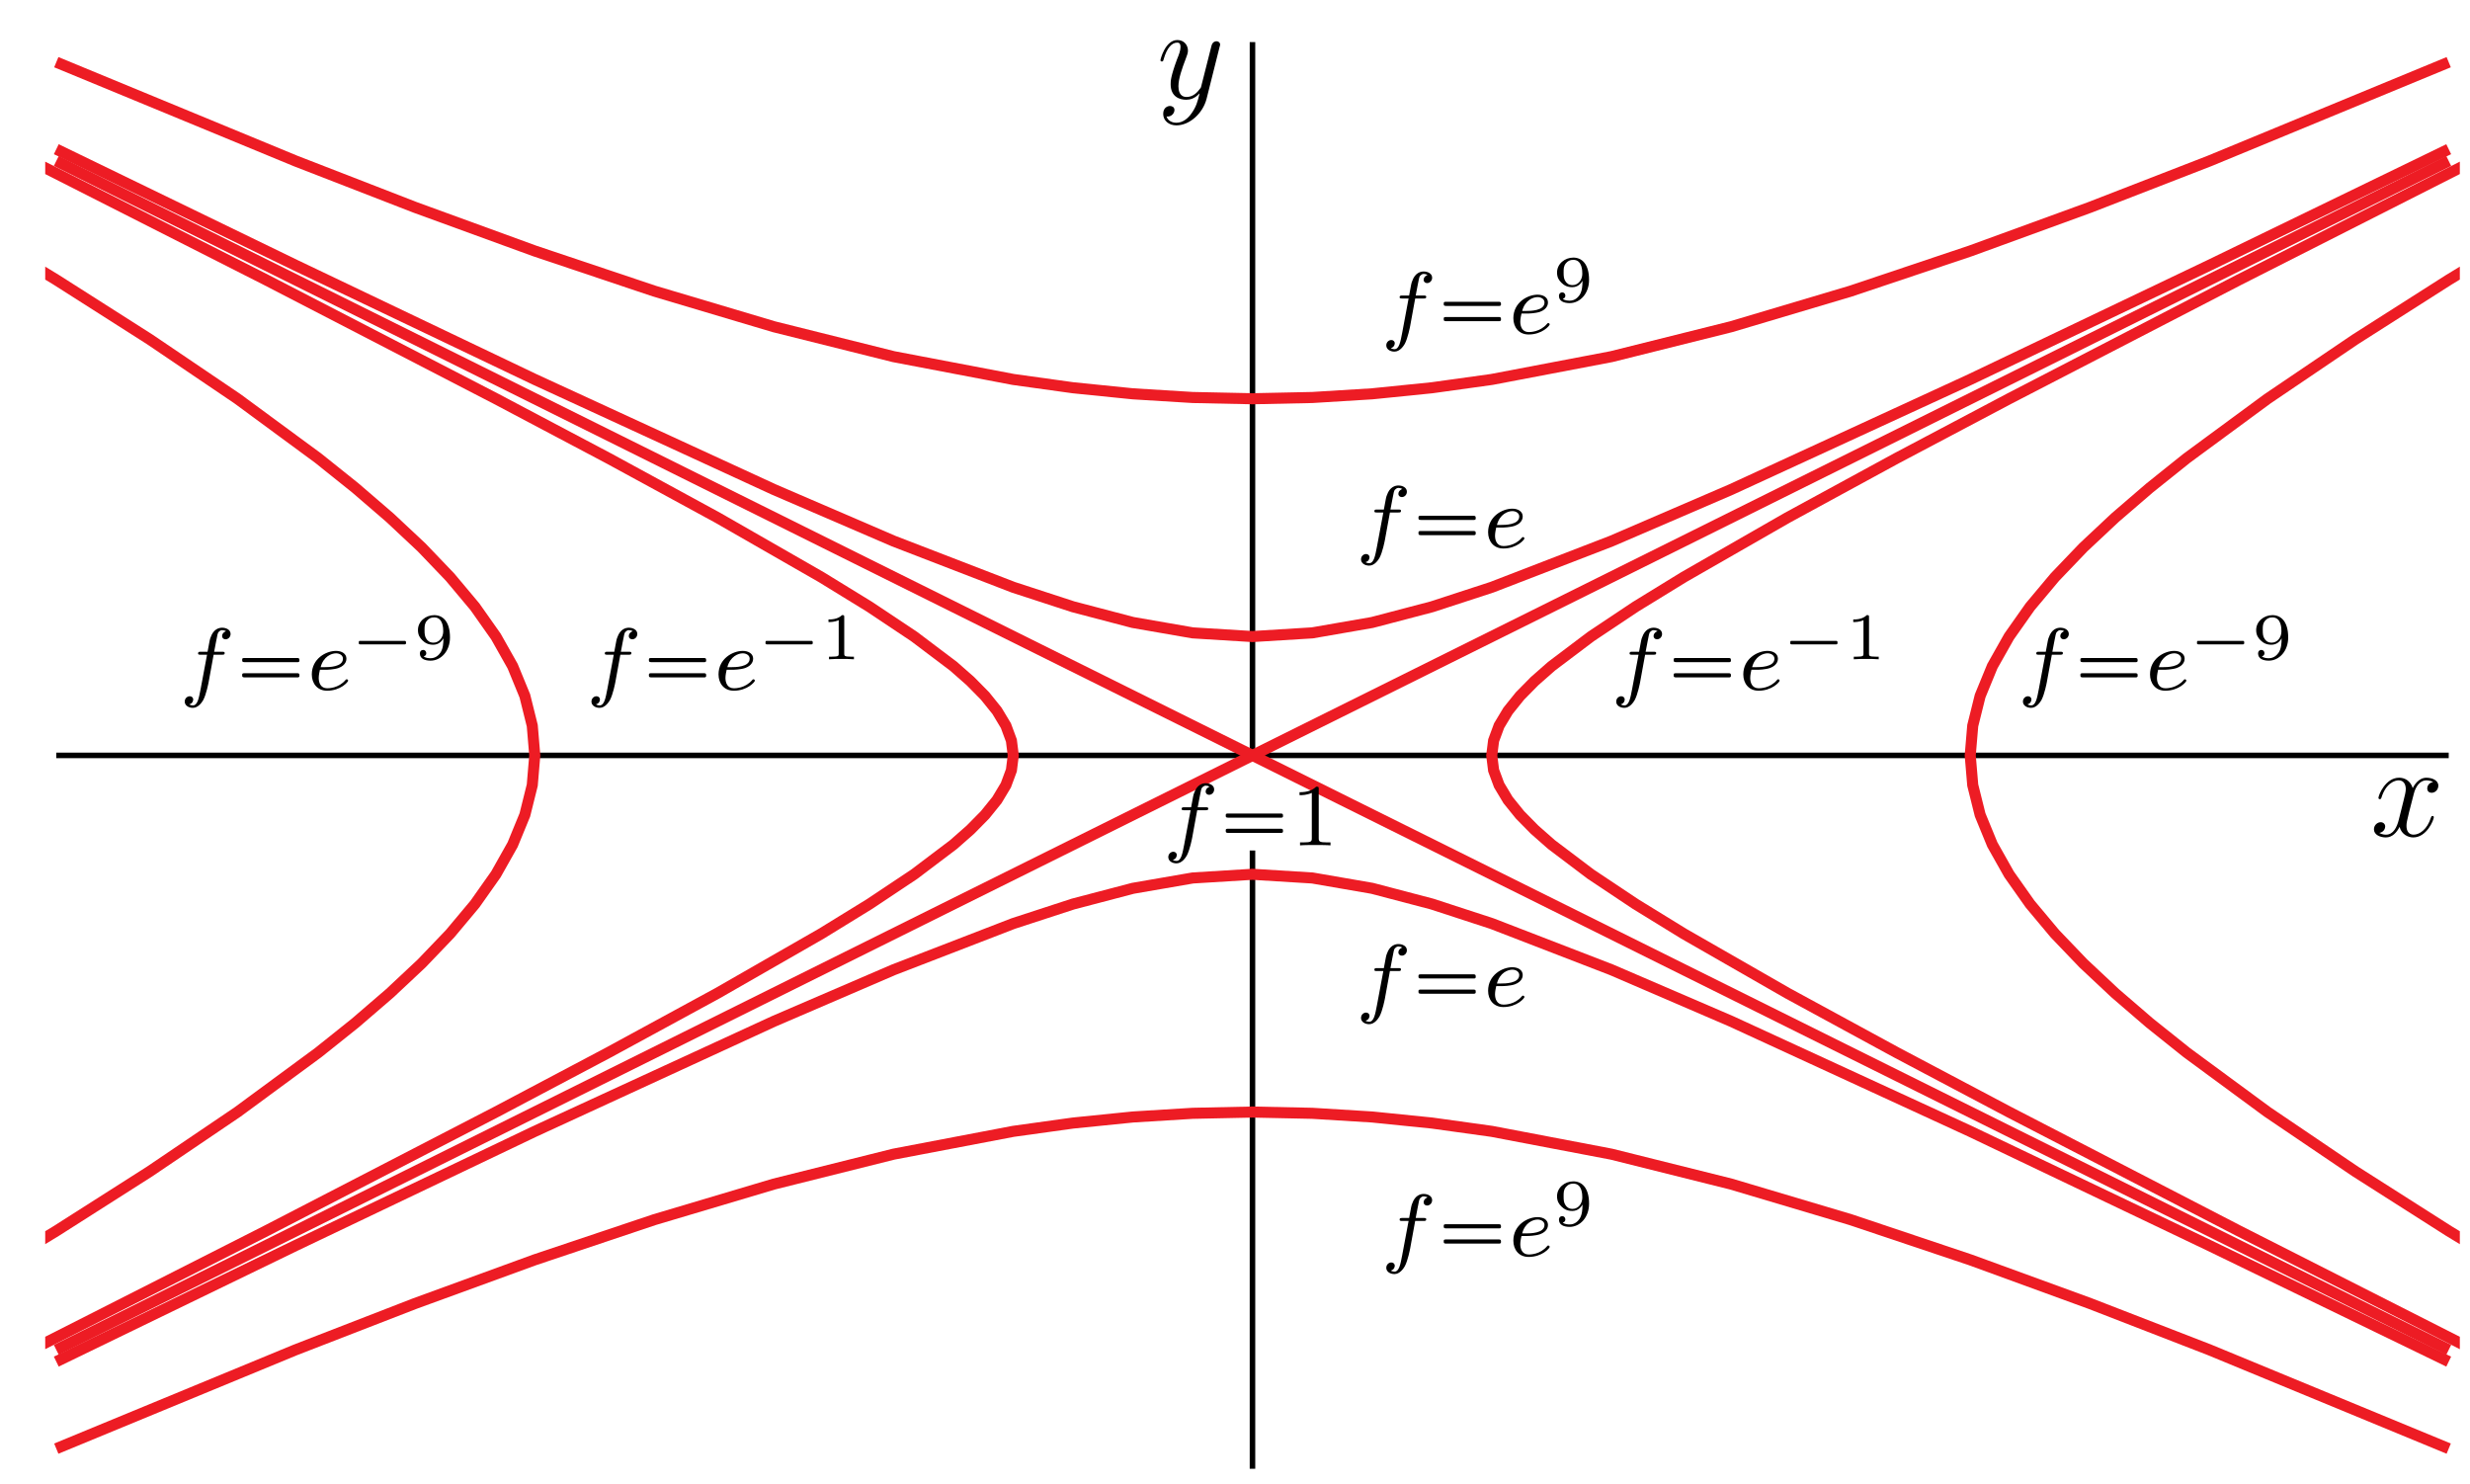 <?xml version="1.0" encoding="UTF-8"?>
<svg xmlns="http://www.w3.org/2000/svg" xmlns:xlink="http://www.w3.org/1999/xlink" width="223pt" height="134pt" viewBox="0 0 223 134" version="1.1">
<defs>
<g>
<symbol overflow="visible" id="glyph0-0">
<path style="stroke:none;" d=""/>
</symbol>
<symbol overflow="visible" id="glyph0-1">
<path style="stroke:none;" d="M 5.672 -4.875 C 5.281 -4.812 5.141 -4.516 5.141 -4.297 C 5.141 -4 5.359 -3.906 5.531 -3.906 C 5.891 -3.906 6.141 -4.219 6.141 -4.547 C 6.141 -5.047 5.562 -5.266 5.062 -5.266 C 4.344 -5.266 3.938 -4.547 3.828 -4.328 C 3.547 -5.219 2.812 -5.266 2.594 -5.266 C 1.375 -5.266 0.734 -3.703 0.734 -3.438 C 0.734 -3.391 0.781 -3.328 0.859 -3.328 C 0.953 -3.328 0.984 -3.406 1 -3.453 C 1.406 -4.781 2.219 -5.031 2.562 -5.031 C 3.094 -5.031 3.203 -4.531 3.203 -4.25 C 3.203 -3.984 3.125 -3.703 2.984 -3.125 L 2.578 -1.5 C 2.406 -0.781 2.062 -0.125 1.422 -0.125 C 1.359 -0.125 1.062 -0.125 0.812 -0.281 C 1.25 -0.359 1.344 -0.719 1.344 -0.859 C 1.344 -1.094 1.156 -1.25 0.938 -1.25 C 0.641 -1.25 0.328 -0.984 0.328 -0.609 C 0.328 -0.109 0.891 0.125 1.406 0.125 C 1.984 0.125 2.391 -0.328 2.641 -0.828 C 2.828 -0.125 3.438 0.125 3.875 0.125 C 5.094 0.125 5.734 -1.453 5.734 -1.703 C 5.734 -1.766 5.688 -1.812 5.625 -1.812 C 5.516 -1.812 5.5 -1.75 5.469 -1.656 C 5.141 -0.609 4.453 -0.125 3.906 -0.125 C 3.484 -0.125 3.266 -0.438 3.266 -0.922 C 3.266 -1.188 3.312 -1.375 3.5 -2.156 L 3.922 -3.797 C 4.094 -4.5 4.5 -5.031 5.062 -5.031 C 5.078 -5.031 5.422 -5.031 5.672 -4.875 Z M 5.672 -4.875 "/>
</symbol>
<symbol overflow="visible" id="glyph0-2">
<path style="stroke:none;" d="M 3.141 1.344 C 2.828 1.797 2.359 2.203 1.766 2.203 C 1.625 2.203 1.047 2.172 0.875 1.625 C 0.906 1.641 0.969 1.641 0.984 1.641 C 1.344 1.641 1.594 1.328 1.594 1.047 C 1.594 0.781 1.359 0.688 1.188 0.688 C 0.984 0.688 0.578 0.828 0.578 1.406 C 0.578 2.016 1.094 2.438 1.766 2.438 C 2.969 2.438 4.172 1.344 4.5 0.016 L 5.672 -4.656 C 5.688 -4.703 5.719 -4.781 5.719 -4.859 C 5.719 -5.031 5.562 -5.156 5.391 -5.156 C 5.281 -5.156 5.031 -5.109 4.938 -4.75 L 4.047 -1.234 C 4 -1.016 4 -0.984 3.891 -0.859 C 3.656 -0.531 3.266 -0.125 2.688 -0.125 C 2.016 -0.125 1.953 -0.781 1.953 -1.094 C 1.953 -1.781 2.281 -2.703 2.609 -3.562 C 2.734 -3.906 2.812 -4.078 2.812 -4.312 C 2.812 -4.812 2.453 -5.266 1.859 -5.266 C 0.766 -5.266 0.328 -3.531 0.328 -3.438 C 0.328 -3.391 0.375 -3.328 0.453 -3.328 C 0.562 -3.328 0.578 -3.375 0.625 -3.547 C 0.906 -4.547 1.359 -5.031 1.828 -5.031 C 1.938 -5.031 2.141 -5.031 2.141 -4.641 C 2.141 -4.328 2.016 -3.984 1.828 -3.531 C 1.25 -1.953 1.25 -1.562 1.25 -1.281 C 1.25 -0.141 2.062 0.125 2.656 0.125 C 3 0.125 3.438 0.016 3.844 -0.438 L 3.859 -0.422 C 3.688 0.281 3.562 0.75 3.141 1.344 Z M 3.141 1.344 "/>
</symbol>
<symbol overflow="visible" id="glyph1-0">
<path style="stroke:none;" d=""/>
</symbol>
<symbol overflow="visible" id="glyph1-1">
<path style="stroke:none;" d="M 3.047 -3.172 L 3.797 -3.172 C 3.953 -3.172 4.047 -3.172 4.047 -3.328 C 4.047 -3.438 3.938 -3.438 3.812 -3.438 L 3.094 -3.438 C 3.234 -4.156 3.312 -4.609 3.391 -4.969 C 3.422 -5.094 3.438 -5.188 3.562 -5.281 C 3.672 -5.375 3.734 -5.391 3.812 -5.391 C 3.938 -5.391 4.062 -5.359 4.172 -5.297 C 4.125 -5.281 4.078 -5.266 4.047 -5.234 C 3.906 -5.156 3.812 -5.016 3.812 -4.859 C 3.812 -4.672 3.953 -4.562 4.125 -4.562 C 4.359 -4.562 4.578 -4.766 4.578 -5.047 C 4.578 -5.422 4.188 -5.609 3.812 -5.609 C 3.531 -5.609 3.031 -5.484 2.781 -4.75 C 2.703 -4.562 2.703 -4.547 2.5 -3.438 L 1.891 -3.438 C 1.734 -3.438 1.641 -3.438 1.641 -3.281 C 1.641 -3.172 1.75 -3.172 1.875 -3.172 L 2.453 -3.172 L 1.875 -0.078 C 1.719 0.719 1.609 1.406 1.172 1.406 C 1.156 1.406 0.984 1.406 0.844 1.312 C 1.203 1.219 1.203 0.891 1.203 0.875 C 1.203 0.688 1.062 0.578 0.891 0.578 C 0.672 0.578 0.438 0.766 0.438 1.062 C 0.438 1.406 0.781 1.625 1.172 1.625 C 1.672 1.625 2 1.109 2.109 0.922 C 2.391 0.391 2.578 -0.609 2.594 -0.688 Z M 3.047 -3.172 "/>
</symbol>
<symbol overflow="visible" id="glyph1-2">
<path style="stroke:none;" d="M 1.609 -1.812 C 1.781 -1.812 2.375 -1.828 2.797 -1.969 C 3.484 -2.219 3.516 -2.688 3.516 -2.812 C 3.516 -3.266 3.094 -3.516 2.578 -3.516 C 1.672 -3.516 0.391 -2.812 0.391 -1.391 C 0.391 -0.578 0.891 0.078 1.766 0.078 C 3 0.078 3.672 -0.719 3.672 -0.828 C 3.672 -0.906 3.594 -0.953 3.547 -0.953 C 3.5 -0.953 3.469 -0.938 3.438 -0.891 C 2.812 -0.141 1.906 -0.141 1.781 -0.141 C 1.188 -0.141 1.016 -0.641 1.016 -1.078 C 1.016 -1.328 1.094 -1.688 1.125 -1.812 Z M 1.188 -2.047 C 1.438 -3.016 2.172 -3.297 2.578 -3.297 C 2.891 -3.297 3.203 -3.125 3.203 -2.812 C 3.203 -2.047 1.891 -2.047 1.547 -2.047 Z M 1.188 -2.047 "/>
</symbol>
<symbol overflow="visible" id="glyph2-0">
<path style="stroke:none;" d=""/>
</symbol>
<symbol overflow="visible" id="glyph2-1">
<path style="stroke:none;" d="M 0.781 -2.859 C 0.703 -2.844 0.703 -2.766 0.703 -2.688 C 0.703 -2.625 0.703 -2.531 0.797 -2.516 C 0.844 -2.5 0.891 -2.5 0.938 -2.5 L 5.5 -2.5 C 5.578 -2.5 5.641 -2.5 5.719 -2.5 C 5.75 -2.5 5.797 -2.5 5.828 -2.531 C 5.875 -2.562 5.875 -2.609 5.875 -2.656 C 5.875 -2.734 5.875 -2.844 5.781 -2.859 C 5.75 -2.875 5.719 -2.875 5.672 -2.875 L 0.922 -2.875 C 0.891 -2.875 0.828 -2.875 0.781 -2.859 Z M 0.781 -1.484 C 0.703 -1.469 0.703 -1.391 0.703 -1.328 C 0.703 -1.25 0.703 -1.156 0.797 -1.141 C 0.844 -1.125 0.891 -1.125 0.938 -1.125 L 5.5 -1.125 C 5.578 -1.125 5.641 -1.125 5.719 -1.125 C 5.75 -1.125 5.797 -1.125 5.828 -1.156 C 5.875 -1.188 5.875 -1.25 5.875 -1.297 C 5.875 -1.375 5.875 -1.469 5.781 -1.484 C 5.75 -1.5 5.719 -1.5 5.672 -1.5 L 0.922 -1.5 C 0.891 -1.5 0.828 -1.5 0.781 -1.484 Z M 0.781 -1.484 "/>
</symbol>
<symbol overflow="visible" id="glyph3-0">
<path style="stroke:none;" d=""/>
</symbol>
<symbol overflow="visible" id="glyph3-1">
<path style="stroke:none;" d="M 2.5 -5.078 C 2.5 -5.297 2.484 -5.297 2.266 -5.297 C 1.938 -4.984 1.516 -4.797 0.766 -4.797 L 0.766 -4.531 C 0.984 -4.531 1.406 -4.531 1.875 -4.734 L 1.875 -0.656 C 1.875 -0.359 1.844 -0.266 1.094 -0.266 L 0.812 -0.266 L 0.812 0 C 1.141 -0.031 1.828 -0.031 2.188 -0.031 C 2.547 -0.031 3.234 -0.031 3.562 0 L 3.562 -0.266 L 3.281 -0.266 C 2.531 -0.266 2.5 -0.359 2.5 -0.656 Z M 2.5 -5.078 "/>
</symbol>
<symbol overflow="visible" id="glyph4-0">
<path style="stroke:none;" d=""/>
</symbol>
<symbol overflow="visible" id="glyph4-1">
<path style="stroke:none;" d="M 2.672 -1.891 C 2.672 -1.438 2.641 -0.984 2.422 -0.625 C 2.266 -0.391 1.984 -0.094 1.516 -0.094 C 1.375 -0.094 1.047 -0.109 0.891 -0.266 C 1.078 -0.312 1.125 -0.438 1.125 -0.547 C 1.125 -0.703 1.016 -0.844 0.844 -0.844 C 0.672 -0.844 0.547 -0.719 0.547 -0.531 C 0.547 -0.047 1 0.125 1.516 0.125 C 2.438 0.125 3.266 -0.719 3.266 -1.969 C 3.266 -3.422 2.609 -3.984 1.844 -3.984 C 1.078 -3.984 0.375 -3.422 0.375 -2.641 C 0.375 -2.188 0.547 -1.938 0.766 -1.719 C 1.016 -1.469 1.312 -1.312 1.75 -1.312 C 2.266 -1.312 2.547 -1.656 2.672 -1.891 Z M 1.781 -1.5 C 1.406 -1.5 1.25 -1.688 1.156 -1.812 C 0.984 -2.047 0.969 -2.297 0.969 -2.641 C 0.969 -2.984 0.969 -3.219 1.172 -3.469 C 1.344 -3.672 1.531 -3.781 1.844 -3.781 C 2.656 -3.781 2.656 -2.766 2.656 -2.516 C 2.656 -1.984 2.297 -1.5 1.781 -1.5 Z M 1.781 -1.5 "/>
</symbol>
<symbol overflow="visible" id="glyph4-2">
<path style="stroke:none;" d="M 2.141 -3.797 C 2.141 -3.984 2.125 -3.984 1.938 -3.984 C 1.547 -3.594 0.938 -3.594 0.719 -3.594 L 0.719 -3.359 C 0.875 -3.359 1.281 -3.359 1.641 -3.531 L 1.641 -0.516 C 1.641 -0.312 1.641 -0.234 1.016 -0.234 L 0.766 -0.234 L 0.766 0 C 1.094 -0.031 1.562 -0.031 1.891 -0.031 C 2.219 -0.031 2.688 -0.031 3.016 0 L 3.016 -0.234 L 2.766 -0.234 C 2.141 -0.234 2.141 -0.312 2.141 -0.516 Z M 2.141 -3.797 "/>
</symbol>
<symbol overflow="visible" id="glyph5-0">
<path style="stroke:none;" d=""/>
</symbol>
<symbol overflow="visible" id="glyph5-1">
<path style="stroke:none;" d="M 0.734 -1.656 C 0.672 -1.641 0.672 -1.562 0.672 -1.516 C 0.672 -1.453 0.656 -1.375 0.734 -1.359 C 0.766 -1.344 0.812 -1.344 0.844 -1.344 L 4.797 -1.344 C 4.828 -1.344 4.875 -1.344 4.906 -1.375 C 4.938 -1.406 4.938 -1.438 4.938 -1.484 C 4.938 -1.547 4.938 -1.641 4.859 -1.656 C 4.828 -1.656 4.797 -1.656 4.766 -1.656 L 0.844 -1.656 C 0.812 -1.656 0.766 -1.656 0.734 -1.656 Z M 0.734 -1.656 "/>
</symbol>
</g>
<clipPath id="clip1">
  <path d="M 4.082 67 L 222 67 L 222 69 L 4.082 69 Z M 4.082 67 "/>
</clipPath>
<clipPath id="clip2">
  <path d="M 4.082 2.801 L 222.082 2.801 L 222.082 133.602 L 4.082 133.602 Z M 4.082 2.801 "/>
</clipPath>
<clipPath id="clip3">
  <path d="M 4.082 2.801 L 222.082 2.801 L 222.082 72 L 4.082 72 Z M 4.082 2.801 "/>
</clipPath>
<clipPath id="clip4">
  <path d="M 4.082 64 L 222.082 64 L 222.082 133.602 L 4.082 133.602 Z M 4.082 64 "/>
</clipPath>
<clipPath id="clip5">
  <path d="M 4.082 2.801 L 222.082 2.801 L 222.082 51 L 4.082 51 Z M 4.082 2.801 "/>
</clipPath>
<clipPath id="clip6">
  <path d="M 4.082 86 L 222.082 86 L 222.082 133.602 L 4.082 133.602 Z M 4.082 86 "/>
</clipPath>
<clipPath id="clip7">
  <path d="M 120 2.801 L 222.082 2.801 L 222.082 133.602 L 120 133.602 Z M 120 2.801 "/>
</clipPath>
<clipPath id="clip8">
  <path d="M 4.082 2.801 L 106 2.801 L 106 133.602 L 4.082 133.602 Z M 4.082 2.801 "/>
</clipPath>
<clipPath id="clip9">
  <path d="M 163 2.801 L 222.082 2.801 L 222.082 133.602 L 163 133.602 Z M 163 2.801 "/>
</clipPath>
<clipPath id="clip10">
  <path d="M 4.082 2.801 L 63 2.801 L 63 133.602 L 4.082 133.602 Z M 4.082 2.801 "/>
</clipPath>
</defs>
<g id="surface1">
<g clip-path="url(#clip1)" clip-rule="nonzero">
<path style="fill:none;stroke-width:5;stroke-linecap:butt;stroke-linejoin:miter;stroke:rgb(0%,0%,0%);stroke-opacity:1;stroke-miterlimit:10;" d="M 50.82 658.008 L 2210.781 658.008 " transform="matrix(0.1,0,0,-0.1,0,134)"/>
</g>
<path style="fill:none;stroke-width:5;stroke-linecap:butt;stroke-linejoin:miter;stroke:rgb(0%,0%,0%);stroke-opacity:1;stroke-miterlimit:10;" d="M 1130.781 658.008 L 1130.781 1301.992 " transform="matrix(0.1,0,0,-0.1,0,134)"/>
<path style="fill:none;stroke-width:5;stroke-linecap:butt;stroke-linejoin:miter;stroke:rgb(0%,0%,0%);stroke-opacity:1;stroke-miterlimit:10;" d="M 1130.781 13.984 L 1130.781 572.148 " transform="matrix(0.1,0,0,-0.1,0,134)"/>
<g clip-path="url(#clip2)" clip-rule="nonzero">
<path style="fill:none;stroke-width:10;stroke-linecap:butt;stroke-linejoin:miter;stroke:rgb(92.94%,10.979%,14.119%);stroke-opacity:1;stroke-miterlimit:10;" d="M 50.82 121.328 L 2210.781 1194.688 " transform="matrix(0.1,0,0,-0.1,0,134)"/>
<path style="fill:none;stroke-width:10;stroke-linecap:butt;stroke-linejoin:miter;stroke:rgb(92.94%,10.979%,14.119%);stroke-opacity:1;stroke-miterlimit:10;" d="M 50.82 1194.688 L 2210.781 121.328 " transform="matrix(0.1,0,0,-0.1,0,134)"/>
</g>
<g clip-path="url(#clip3)" clip-rule="nonzero">
<path style="fill:none;stroke-width:10;stroke-linecap:butt;stroke-linejoin:miter;stroke:rgb(92.94%,10.979%,14.119%);stroke-opacity:1;stroke-miterlimit:10;" d="M 50.82 1205.312 L 266.797 1100.547 L 482.812 997.422 L 698.789 898.008 L 806.797 851.484 L 914.805 809.805 L 968.789 792.188 L 1022.812 778.008 L 1076.797 768.633 L 1130.781 765.312 L 1184.805 768.633 L 1238.789 778.008 L 1292.812 792.188 L 1346.797 809.805 L 1454.805 851.484 L 1562.812 898.008 L 1778.789 997.422 L 1994.805 1100.547 L 2210.781 1205.312 " transform="matrix(0.1,0,0,-0.1,0,134)"/>
</g>
<g clip-path="url(#clip4)" clip-rule="nonzero">
<path style="fill:none;stroke-width:10;stroke-linecap:butt;stroke-linejoin:miter;stroke:rgb(92.94%,10.979%,14.119%);stroke-opacity:1;stroke-miterlimit:10;" d="M 50.82 110.703 L 266.797 215.469 L 482.812 318.594 L 698.789 418.008 L 806.797 464.492 L 914.805 506.211 L 968.789 523.828 L 1022.812 538.008 L 1076.797 547.344 L 1130.781 550.664 L 1184.805 547.344 L 1238.789 538.008 L 1292.812 523.828 L 1346.797 506.211 L 1454.805 464.492 L 1562.812 418.008 L 1778.789 318.594 L 1994.805 215.469 L 2210.781 110.703 " transform="matrix(0.1,0,0,-0.1,0,134)"/>
</g>
<g clip-path="url(#clip5)" clip-rule="nonzero">
<path style="fill:none;stroke-width:10;stroke-linecap:butt;stroke-linejoin:miter;stroke:rgb(92.94%,10.979%,14.119%);stroke-opacity:1;stroke-miterlimit:10;" d="M 50.82 1283.867 L 266.797 1194.688 L 374.805 1152.773 L 482.812 1113.398 L 590.82 1077.148 L 698.789 1045 L 806.797 1018.008 L 914.805 997.422 L 968.789 989.922 L 1022.812 984.453 L 1076.797 981.133 L 1130.781 980 L 1184.805 981.133 L 1238.789 984.453 L 1292.812 989.922 L 1346.797 997.422 L 1454.805 1018.008 L 1562.812 1045 L 1670.781 1077.148 L 1778.789 1113.398 L 1886.797 1152.773 L 1994.805 1194.688 L 2210.781 1283.867 " transform="matrix(0.1,0,0,-0.1,0,134)"/>
</g>
<g clip-path="url(#clip6)" clip-rule="nonzero">
<path style="fill:none;stroke-width:10;stroke-linecap:butt;stroke-linejoin:miter;stroke:rgb(92.94%,10.979%,14.119%);stroke-opacity:1;stroke-miterlimit:10;" d="M 50.82 32.148 L 266.797 121.328 L 374.805 163.203 L 482.812 202.617 L 590.82 238.867 L 698.789 271.016 L 806.797 298.008 L 914.805 318.594 L 968.789 326.094 L 1022.812 331.562 L 1076.797 334.883 L 1130.781 336.016 L 1184.805 334.883 L 1238.789 331.562 L 1292.812 326.094 L 1346.797 318.594 L 1454.805 298.008 L 1562.812 271.016 L 1670.781 238.867 L 1778.789 202.617 L 1886.797 163.203 L 1994.805 121.328 L 2210.781 32.148 " transform="matrix(0.1,0,0,-0.1,0,134)"/>
</g>
<g clip-path="url(#clip7)" clip-rule="nonzero">
<path style="fill:none;stroke-width:10;stroke-linecap:butt;stroke-linejoin:miter;stroke:rgb(92.94%,10.979%,14.119%);stroke-opacity:1;stroke-miterlimit:10;" d="M 3301.562 -415.312 L 2872.266 -200.664 L 2444.688 13.984 L 2021.406 228.672 L 1813.867 336.016 L 1712.383 389.688 L 1613.789 443.32 L 1520.195 496.992 L 1476.562 523.828 L 1436.289 550.664 L 1400.781 577.5 L 1385.508 590.938 L 1372.305 604.336 L 1361.484 617.734 L 1353.438 631.172 L 1348.477 644.57 L 1346.797 658.008 L 1348.477 671.406 L 1353.438 684.844 L 1361.484 698.242 L 1372.305 711.68 L 1385.508 725.078 L 1400.781 738.516 L 1436.289 765.312 L 1476.562 792.188 L 1520.195 818.984 L 1613.789 872.656 L 1712.383 926.328 L 1813.867 980 L 2021.406 1087.344 L 2444.688 1301.992 L 2872.266 1516.68 L 3301.562 1731.328 " transform="matrix(0.1,0,0,-0.1,0,134)"/>
</g>
<g clip-path="url(#clip8)" clip-rule="nonzero">
<path style="fill:none;stroke-width:10;stroke-linecap:butt;stroke-linejoin:miter;stroke:rgb(92.94%,10.979%,14.119%);stroke-opacity:1;stroke-miterlimit:10;" d="M -1039.961 -415.312 L -610.664 -200.664 L -183.086 13.984 L 240.195 228.672 L 447.734 336.016 L 549.219 389.688 L 647.812 443.32 L 741.406 496.992 L 785.039 523.828 L 825.312 550.664 L 860.82 577.5 L 876.094 590.938 L 889.297 604.336 L 900.117 617.734 L 908.164 631.172 L 913.125 644.57 L 914.805 658.008 L 913.125 671.406 L 908.164 684.844 L 900.117 698.242 L 889.297 711.68 L 876.094 725.078 L 860.82 738.516 L 825.312 765.312 L 785.039 792.188 L 741.406 818.984 L 647.812 872.656 L 549.219 926.328 L 447.734 980 L 240.195 1087.344 L -183.086 1301.992 L -610.664 1516.68 L -1039.961 1731.328 " transform="matrix(0.1,0,0,-0.1,0,134)"/>
</g>
<g clip-path="url(#clip9)" clip-rule="nonzero">
<path style="fill:none;stroke-width:10;stroke-linecap:butt;stroke-linejoin:miter;stroke:rgb(92.94%,10.979%,14.119%);stroke-opacity:1;stroke-miterlimit:10;" d="M 3385.898 -415.312 L 3179.961 -308.008 L 2976.289 -200.664 L 2775.82 -93.32 L 2579.766 13.984 L 2390.273 121.328 L 2298.984 175 L 2210.781 228.672 L 2126.523 282.344 L 2047.227 336.016 L 1974.297 389.688 L 1940.781 416.484 L 1909.609 443.32 L 1880.977 470.156 L 1855.273 496.992 L 1832.812 523.828 L 1813.867 550.664 L 1798.75 577.5 L 1787.734 604.336 L 1781.055 631.172 L 1778.789 658.008 L 1781.055 684.844 L 1787.734 711.68 L 1798.75 738.516 L 1813.867 765.312 L 1832.812 792.188 L 1855.273 818.984 L 1880.977 845.82 L 1909.609 872.656 L 1940.781 899.492 L 1974.297 926.328 L 2047.227 980 L 2126.523 1033.672 L 2210.781 1087.344 L 2298.984 1141.016 L 2390.273 1194.688 L 2579.766 1301.992 L 2775.82 1409.336 L 2976.289 1516.68 L 3179.961 1623.984 L 3385.898 1731.328 " transform="matrix(0.1,0,0,-0.1,0,134)"/>
</g>
<g clip-path="url(#clip10)" clip-rule="nonzero">
<path style="fill:none;stroke-width:10;stroke-linecap:butt;stroke-linejoin:miter;stroke:rgb(92.94%,10.979%,14.119%);stroke-opacity:1;stroke-miterlimit:10;" d="M -1124.297 -415.312 L -918.359 -308.008 L -714.688 -200.664 L -514.219 -93.32 L -318.164 13.984 L -128.672 121.328 L -37.383 175 L 50.82 228.672 L 135.078 282.344 L 214.375 336.016 L 287.305 389.688 L 320.82 416.484 L 351.992 443.32 L 380.625 470.156 L 406.328 496.992 L 428.789 523.828 L 447.734 550.664 L 462.852 577.5 L 473.867 604.336 L 480.547 631.172 L 482.812 658.008 L 480.547 684.844 L 473.867 711.68 L 462.852 738.516 L 447.734 765.312 L 428.789 792.188 L 406.328 818.984 L 380.625 845.82 L 351.992 872.656 L 320.82 899.492 L 287.305 926.328 L 214.375 980 L 135.078 1033.672 L 50.82 1087.344 L -37.383 1141.016 L -128.672 1194.688 L -318.164 1301.992 L -514.219 1409.336 L -714.688 1516.68 L -918.359 1623.984 L -1124.297 1731.328 " transform="matrix(0.1,0,0,-0.1,0,134)"/>
</g>
<g style="fill:rgb(0%,0%,0%);fill-opacity:1;">
  <use xlink:href="#glyph0-1" x="214" y="75.48"/>
</g>
<g style="fill:rgb(0%,0%,0%);fill-opacity:1;">
  <use xlink:href="#glyph0-2" x="104.44" y="8.88"/>
</g>
<g style="fill:rgb(0%,0%,0%);fill-opacity:1;">
  <use xlink:href="#glyph1-1" x="105.04" y="76.32"/>
</g>
<g style="fill:rgb(0%,0%,0%);fill-opacity:1;">
  <use xlink:href="#glyph2-1" x="109.96" y="76.32"/>
</g>
<g style="fill:rgb(0%,0%,0%);fill-opacity:1;">
  <use xlink:href="#glyph3-1" x="116.56" y="76.32"/>
</g>
<g style="fill:rgb(0%,0%,0%);fill-opacity:1;">
  <use xlink:href="#glyph1-1" x="122.44" y="49.44"/>
</g>
<g style="fill:rgb(0%,0%,0%);fill-opacity:1;">
  <use xlink:href="#glyph2-1" x="127.36" y="49.44"/>
</g>
<g style="fill:rgb(0%,0%,0%);fill-opacity:1;">
  <use xlink:href="#glyph1-2" x="133.96" y="49.44"/>
</g>
<g style="fill:rgb(0%,0%,0%);fill-opacity:1;">
  <use xlink:href="#glyph1-1" x="122.44" y="90.84"/>
</g>
<g style="fill:rgb(0%,0%,0%);fill-opacity:1;">
  <use xlink:href="#glyph2-1" x="127.36" y="90.84"/>
</g>
<g style="fill:rgb(0%,0%,0%);fill-opacity:1;">
  <use xlink:href="#glyph1-2" x="133.96" y="90.84"/>
</g>
<g style="fill:rgb(0%,0%,0%);fill-opacity:1;">
  <use xlink:href="#glyph1-1" x="124.72" y="30.12"/>
</g>
<g style="fill:rgb(0%,0%,0%);fill-opacity:1;">
  <use xlink:href="#glyph2-1" x="129.64" y="30.12"/>
</g>
<g style="fill:rgb(0%,0%,0%);fill-opacity:1;">
  <use xlink:href="#glyph1-2" x="136.24" y="30.12"/>
</g>
<g style="fill:rgb(0%,0%,0%);fill-opacity:1;">
  <use xlink:href="#glyph4-1" x="140.2" y="27.24"/>
</g>
<g style="fill:rgb(0%,0%,0%);fill-opacity:1;">
  <use xlink:href="#glyph1-1" x="124.72" y="113.4"/>
</g>
<g style="fill:rgb(0%,0%,0%);fill-opacity:1;">
  <use xlink:href="#glyph2-1" x="129.64" y="113.4"/>
</g>
<g style="fill:rgb(0%,0%,0%);fill-opacity:1;">
  <use xlink:href="#glyph1-2" x="136.24" y="113.4"/>
</g>
<g style="fill:rgb(0%,0%,0%);fill-opacity:1;">
  <use xlink:href="#glyph4-1" x="140.2" y="110.64"/>
</g>
<g style="fill:rgb(0%,0%,0%);fill-opacity:1;">
  <use xlink:href="#glyph1-1" x="145.48" y="62.28"/>
</g>
<g style="fill:rgb(0%,0%,0%);fill-opacity:1;">
  <use xlink:href="#glyph2-1" x="150.4" y="62.28"/>
</g>
<g style="fill:rgb(0%,0%,0%);fill-opacity:1;">
  <use xlink:href="#glyph1-2" x="157" y="62.28"/>
</g>
<g style="fill:rgb(0%,0%,0%);fill-opacity:1;">
  <use xlink:href="#glyph5-1" x="160.96" y="59.52"/>
</g>
<g style="fill:rgb(0%,0%,0%);fill-opacity:1;">
  <use xlink:href="#glyph4-2" x="166.6" y="59.52"/>
</g>
<g style="fill:rgb(0%,0%,0%);fill-opacity:1;">
  <use xlink:href="#glyph1-1" x="52.96" y="62.28"/>
</g>
<g style="fill:rgb(0%,0%,0%);fill-opacity:1;">
  <use xlink:href="#glyph2-1" x="57.88" y="62.28"/>
</g>
<g style="fill:rgb(0%,0%,0%);fill-opacity:1;">
  <use xlink:href="#glyph1-2" x="64.48" y="62.28"/>
</g>
<g style="fill:rgb(0%,0%,0%);fill-opacity:1;">
  <use xlink:href="#glyph5-1" x="68.44" y="59.52"/>
</g>
<g style="fill:rgb(0%,0%,0%);fill-opacity:1;">
  <use xlink:href="#glyph4-2" x="74.08" y="59.52"/>
</g>
<g style="fill:rgb(0%,0%,0%);fill-opacity:1;">
  <use xlink:href="#glyph1-1" x="182.2" y="62.28"/>
</g>
<g style="fill:rgb(0%,0%,0%);fill-opacity:1;">
  <use xlink:href="#glyph2-1" x="187.12" y="62.28"/>
</g>
<g style="fill:rgb(0%,0%,0%);fill-opacity:1;">
  <use xlink:href="#glyph1-2" x="193.72" y="62.28"/>
</g>
<g style="fill:rgb(0%,0%,0%);fill-opacity:1;">
  <use xlink:href="#glyph5-1" x="197.68" y="59.52"/>
</g>
<g style="fill:rgb(0%,0%,0%);fill-opacity:1;">
  <use xlink:href="#glyph4-1" x="203.32" y="59.52"/>
</g>
<g style="fill:rgb(0%,0%,0%);fill-opacity:1;">
  <use xlink:href="#glyph1-1" x="16.24" y="62.28"/>
</g>
<g style="fill:rgb(0%,0%,0%);fill-opacity:1;">
  <use xlink:href="#glyph2-1" x="21.16" y="62.28"/>
</g>
<g style="fill:rgb(0%,0%,0%);fill-opacity:1;">
  <use xlink:href="#glyph1-2" x="27.76" y="62.28"/>
</g>
<g style="fill:rgb(0%,0%,0%);fill-opacity:1;">
  <use xlink:href="#glyph5-1" x="31.72" y="59.52"/>
</g>
<g style="fill:rgb(0%,0%,0%);fill-opacity:1;">
  <use xlink:href="#glyph4-1" x="37.36" y="59.52"/>
</g>
</g>
</svg>
